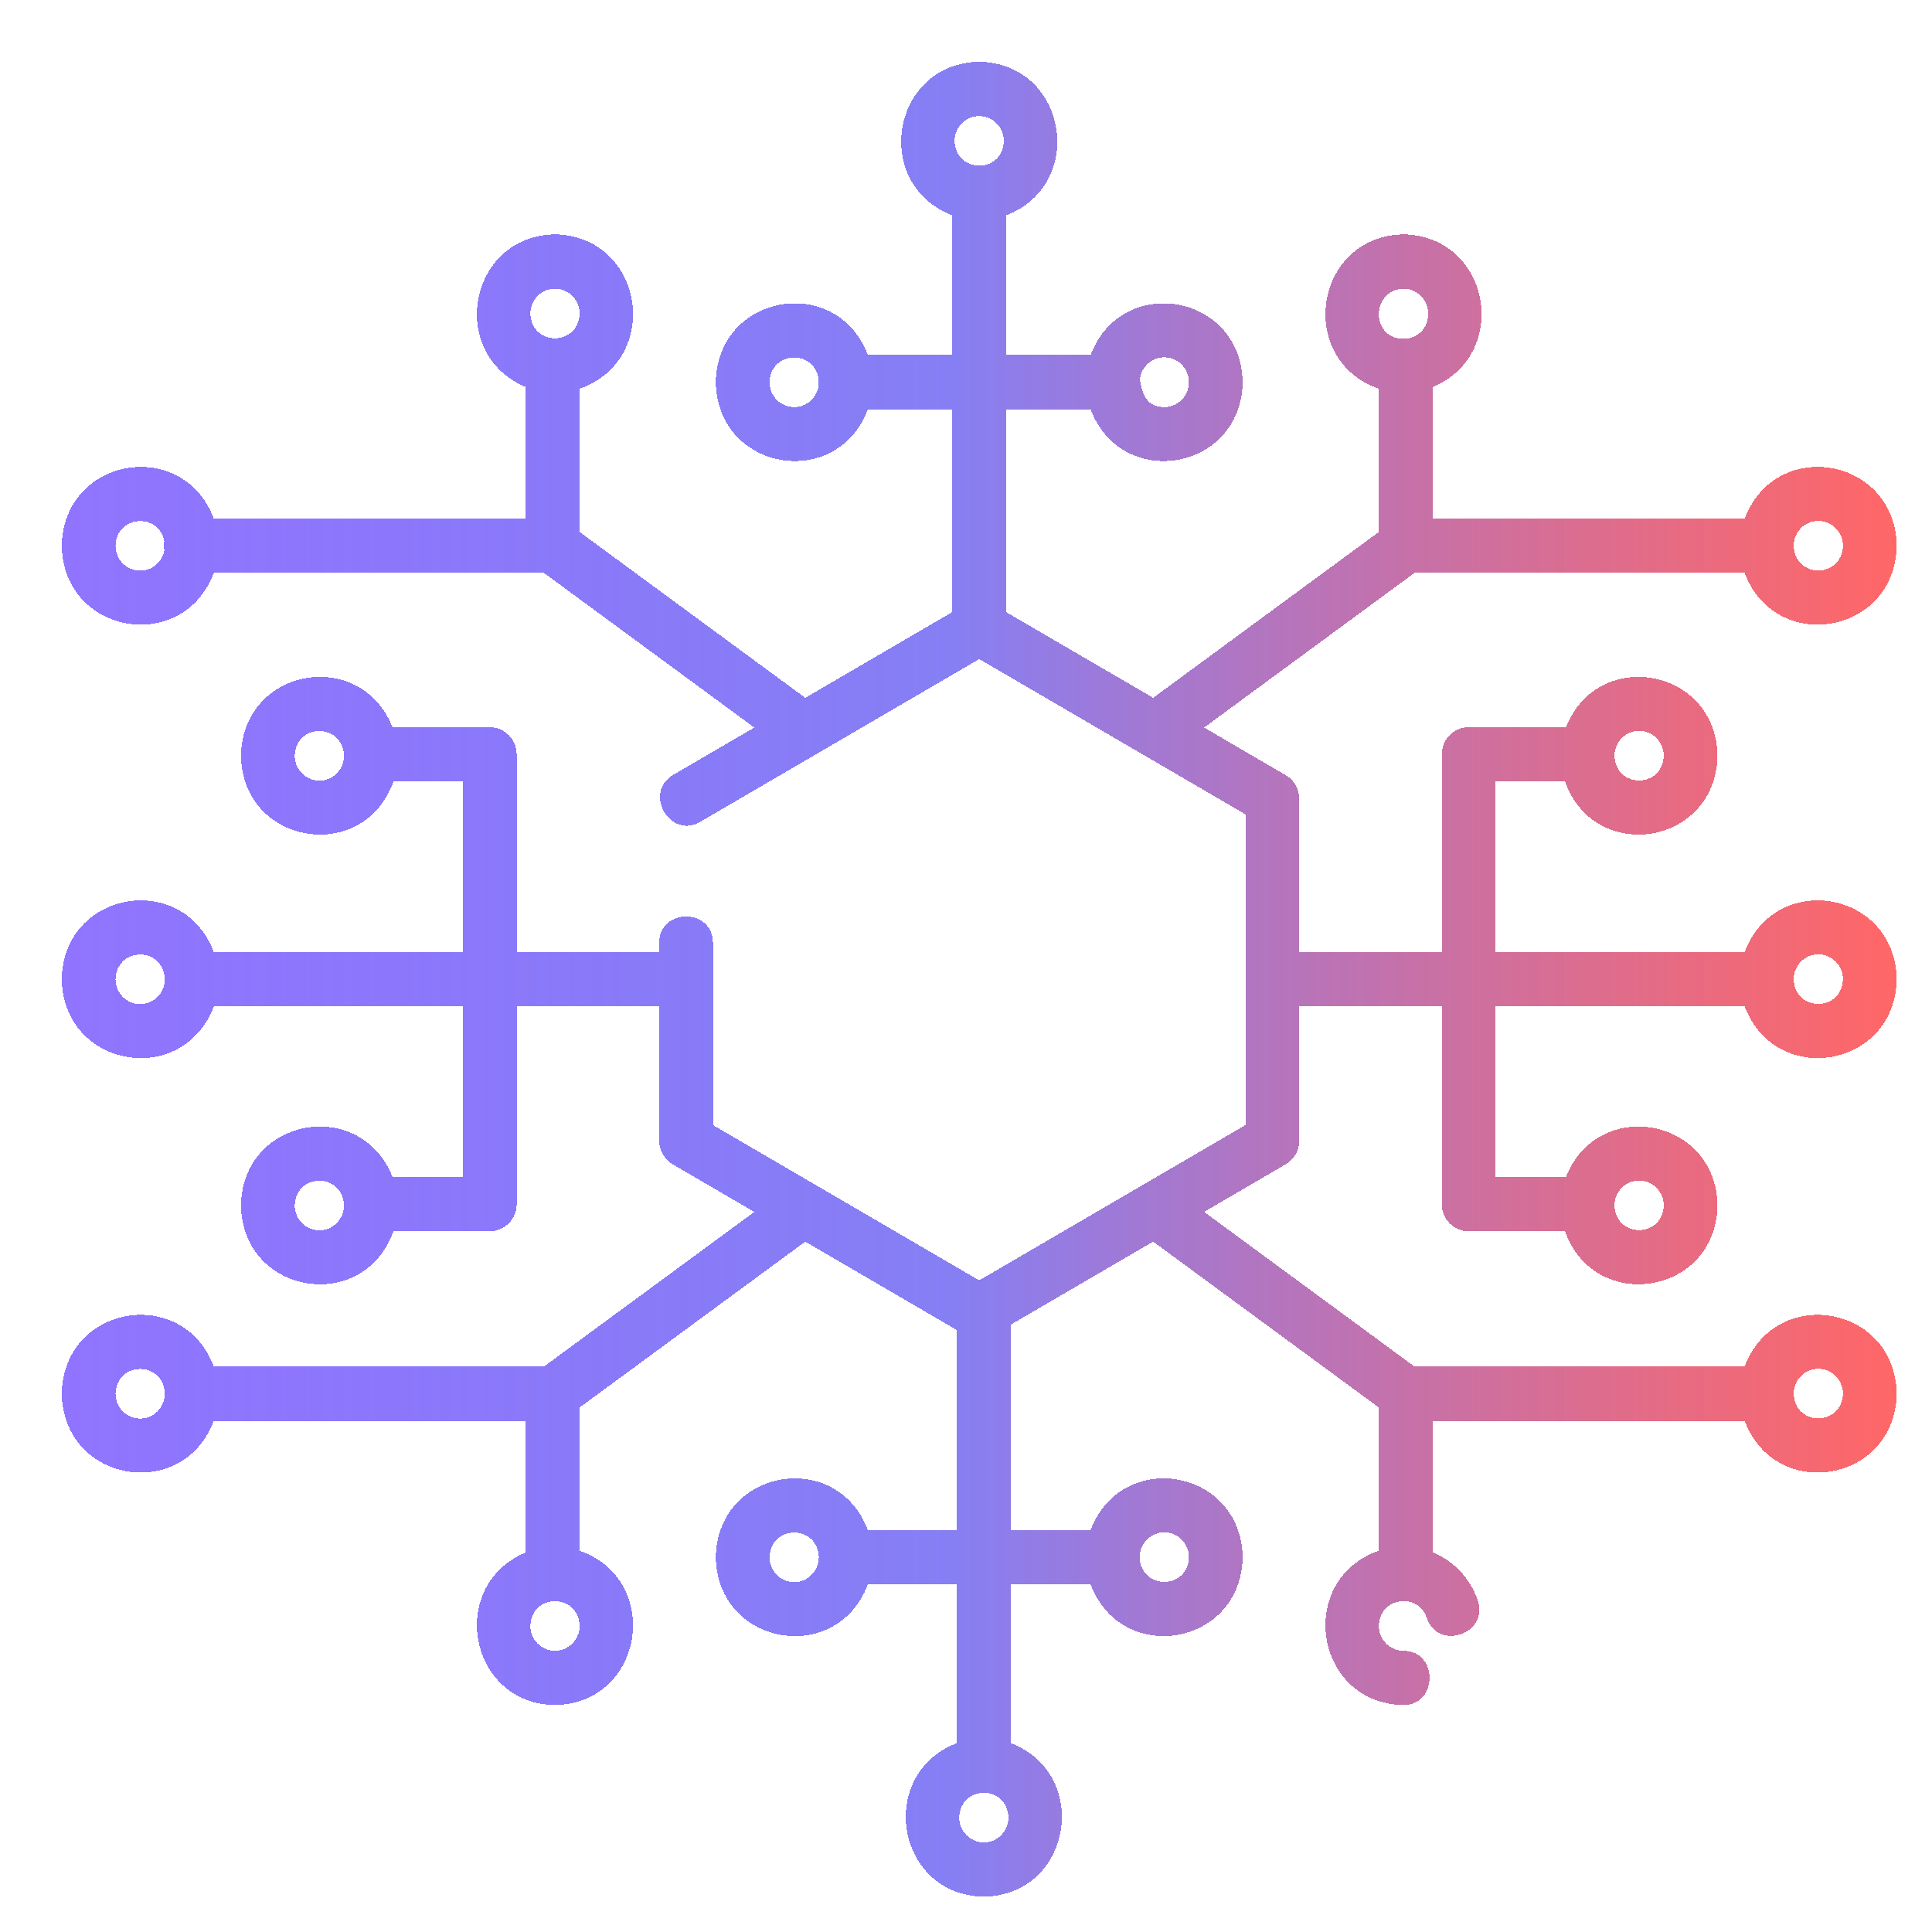 <svg width="219" height="219" viewBox="0 0 219 219" fill="none" xmlns="http://www.w3.org/2000/svg">
<g filter="url(#filter0_d_201_388)">
<path d="M45.475 100.922H17.236C13.732 91.631 0.184 93.93 0 104C0.184 114.071 13.733 116.368 17.236 107.078H45.475L45.475 126.409H37.488C33.859 117.267 20.486 119.664 20.312 129.641C20.507 139.803 34.225 142.003 37.599 132.565H48.521C50.204 132.565 51.568 131.187 51.568 129.487L51.568 107.078L67.724 107.078L67.724 122.306C67.724 123.406 68.305 124.422 69.247 124.972L78.507 130.374L54.665 147.901H17.235C13.731 138.61 0.183 140.909 0 150.979C0.184 161.05 13.733 163.347 17.235 154.058H52.609V168.966C43.661 172.715 46.096 186.11 55.91 186.279C66.028 186.075 68.14 172.099 58.703 168.778V152.546L84.282 133.743L101.475 143.772L101.475 166.441H91.372C87.868 157.151 74.32 159.449 74.137 169.519C74.321 179.591 87.87 181.887 91.372 172.598H101.475V190.586C92.28 194.126 94.555 207.815 104.522 208C114.49 207.814 116.762 194.125 107.568 190.586V172.598H116.627C120.131 181.888 133.679 179.59 133.863 169.519C133.679 159.448 120.13 157.152 116.627 166.441H107.568L107.568 143.163L123.718 133.743L149.297 152.546V168.778C139.858 172.101 141.975 186.076 152.09 186.279C156.029 186.279 156.029 180.122 152.09 180.122C150.55 180.122 149.297 178.856 149.297 177.3C149.339 174.119 153.699 173.401 154.739 176.4C155.993 180.173 161.77 178.212 160.515 174.439C159.666 171.887 157.762 169.923 155.391 168.965V154.058H190.765C194.269 163.348 207.817 161.049 208 150.979C207.816 140.907 194.267 138.611 190.765 147.9H153.335L129.493 130.374L138.753 124.972C139.696 124.422 140.277 123.406 140.277 122.306V107.078H156.432V129.487C156.432 131.187 157.796 132.565 159.479 132.565H170.401C173.777 142.004 187.494 139.801 187.688 129.641C187.513 119.662 174.139 117.268 170.512 126.408H162.525V107.078H190.765C194.269 116.369 207.817 114.07 208 104C207.816 93.929 194.267 91.632 190.765 100.922H162.526L162.526 81.591H170.401C173.777 91.03 187.494 88.827 187.687 78.667C187.513 68.688 174.139 66.294 170.512 75.434H159.478C157.796 75.434 156.431 76.813 156.431 78.513L156.431 100.922H140.276V83.539C140.276 82.439 139.695 81.423 138.753 80.873L129.493 75.471L153.335 57.944H190.765C194.269 67.235 207.817 64.936 208 54.866C207.816 44.795 194.267 42.498 190.765 51.788H155.391V36.879C164.339 33.13 161.904 19.735 152.09 19.567C141.972 19.77 139.86 33.746 149.297 37.067V53.299L123.718 72.102L107.047 62.378V39.404L116.628 39.404C120.132 48.694 133.68 46.396 133.863 36.326C133.679 26.254 120.13 23.958 116.628 33.247L107.047 33.247V17.414C116.242 13.873 113.967 0.185 104 0C94.032 0.186 91.759 13.875 100.953 17.414V33.247H91.372C87.868 23.957 74.32 26.255 74.137 36.326C74.321 46.397 87.87 48.693 91.372 39.404H100.953V62.378L84.282 72.102L58.703 53.299V37.067C68.141 33.744 66.026 19.769 55.91 19.567C46.095 19.736 43.663 33.131 52.609 36.879V51.788H17.235C13.731 42.497 0.183 44.796 0 54.866C0.184 64.938 13.733 67.234 17.235 57.944H54.665L78.507 75.471L69.305 80.839C65.893 82.829 68.94 88.162 72.352 86.171L104 67.71L134.183 85.316V120.529L104 138.135L73.817 120.529L73.817 99.877C73.817 95.897 67.724 95.897 67.724 99.877V100.922L51.568 100.922V78.513C51.568 76.813 50.204 75.434 48.521 75.434H37.487C33.858 66.293 20.486 68.69 20.312 78.667C20.507 88.829 34.225 91.029 37.599 81.591H45.474L45.475 100.922ZM8.887 106.822C7.347 106.822 6.094 105.556 6.094 104C6.225 100.265 11.549 100.266 11.68 104C11.68 105.556 10.427 106.822 8.887 106.822ZM29.199 132.463C27.659 132.463 26.406 131.197 26.406 129.641C26.538 125.906 31.862 125.907 31.992 129.641C31.992 131.197 30.739 132.463 29.199 132.463ZM8.887 153.801C7.347 153.801 6.094 152.535 6.094 150.979C6.225 147.244 11.549 147.245 11.68 150.979C11.68 152.535 10.427 153.801 8.887 153.801ZM55.91 180.122C54.37 180.122 53.117 178.856 53.117 177.3C53.248 173.565 58.573 173.566 58.703 177.3C58.703 178.856 57.45 180.122 55.91 180.122ZM83.024 172.341C81.484 172.341 80.231 171.076 80.231 169.519C80.362 165.785 85.686 165.786 85.817 169.519C85.817 171.076 84.564 172.341 83.024 172.341ZM104.522 201.843C102.982 201.843 101.729 200.577 101.729 199.021C101.86 195.286 107.184 195.287 107.315 199.021C107.315 200.577 106.062 201.843 104.522 201.843ZM124.976 166.698C126.516 166.698 127.769 167.963 127.769 169.519C127.638 173.254 122.314 173.253 122.183 169.519C122.183 167.963 123.436 166.698 124.976 166.698ZM199.113 148.157C200.653 148.157 201.906 149.423 201.906 150.979C201.775 154.714 196.451 154.713 196.32 150.979C196.32 149.423 197.573 148.157 199.113 148.157ZM178.801 126.819C180.341 126.819 181.594 128.085 181.594 129.641C181.463 133.376 176.138 133.375 176.008 129.641C176.008 128.085 177.261 126.819 178.801 126.819ZM199.113 101.178C200.653 101.178 201.906 102.444 201.906 104C201.775 107.735 196.451 107.734 196.32 104C196.32 102.444 197.573 101.178 199.113 101.178ZM178.801 75.845C180.341 75.845 181.594 77.111 181.594 78.667C181.463 82.402 176.138 82.401 176.008 78.667C176.008 77.111 177.261 75.845 178.801 75.845ZM199.113 52.044C200.653 52.044 201.906 53.31 201.906 54.866C201.775 58.601 196.451 58.6 196.32 54.866C196.32 53.31 197.573 52.044 199.113 52.044ZM152.09 25.723C153.63 25.723 154.883 26.989 154.883 28.545C154.932 32.255 149.294 32.465 149.297 28.545C149.297 26.989 150.55 25.723 152.09 25.723ZM124.976 33.504C126.516 33.504 127.769 34.77 127.769 36.326C127.769 37.882 126.516 39.148 124.976 39.148C122.941 39.148 122.404 37.55 122.211 35.951C122.393 34.572 123.562 33.504 124.976 33.504ZM104 6.157C105.54 6.157 106.793 7.423 106.793 8.979C106.662 12.713 101.337 12.713 101.207 8.979C101.207 7.423 102.46 6.157 104 6.157ZM83.024 39.148C81.484 39.148 80.231 37.882 80.231 36.326C80.317 32.818 85.257 32.508 85.789 35.951C85.756 36.201 85.756 36.45 85.789 36.7C85.607 38.08 84.438 39.148 83.024 39.148ZM55.91 25.723C57.45 25.723 58.703 26.989 58.703 28.545C58.572 32.28 53.248 32.279 53.117 28.545C53.117 26.989 54.37 25.723 55.91 25.723ZM8.887 57.688C7.347 57.688 6.094 56.422 6.094 54.866C6.168 51.453 10.931 51.022 11.628 54.329C11.563 54.676 11.563 55.056 11.628 55.403C11.378 56.703 10.245 57.688 8.887 57.688ZM29.199 81.489C27.659 81.489 26.406 80.223 26.406 78.667C26.538 74.932 31.862 74.933 31.992 78.667C31.992 80.223 30.739 81.489 29.199 81.489Z" fill="url(#paint0_linear_201_388)" shape-rendering="crispEdges"/>
</g>
<defs>
<filter id="filter0_d_201_388" x="0" y="0" width="219" height="219" filterUnits="userSpaceOnUse" color-interpolation-filters="sRGB">
<feFlood flood-opacity="0" result="BackgroundImageFix"/>
<feColorMatrix in="SourceAlpha" type="matrix" values="0 0 0 0 0 0 0 0 0 0 0 0 0 0 0 0 0 0 127 0" result="hardAlpha"/>
<feOffset dx="7" dy="7"/>
<feGaussianBlur stdDeviation="2"/>
<feComposite in2="hardAlpha" operator="out"/>
<feColorMatrix type="matrix" values="0 0 0 0 0 0 0 0 0 0 0 0 0 0 0 0 0 0 0.25 0"/>
<feBlend mode="normal" in2="BackgroundImageFix" result="effect1_dropShadow_201_388"/>
<feBlend mode="normal" in="SourceGraphic" in2="effect1_dropShadow_201_388" result="shape"/>
</filter>
<linearGradient id="paint0_linear_201_388" x1="207.818" y1="104" x2="0.182" y2="104" gradientUnits="userSpaceOnUse">
<stop stop-color="#FF4A4A" stop-opacity="0.84"/>
<stop offset="0.515" stop-color="#867FF4"/>
<stop offset="1" stop-color="#7B5AFF" stop-opacity="0.84"/>
</linearGradient>
</defs>
</svg>
